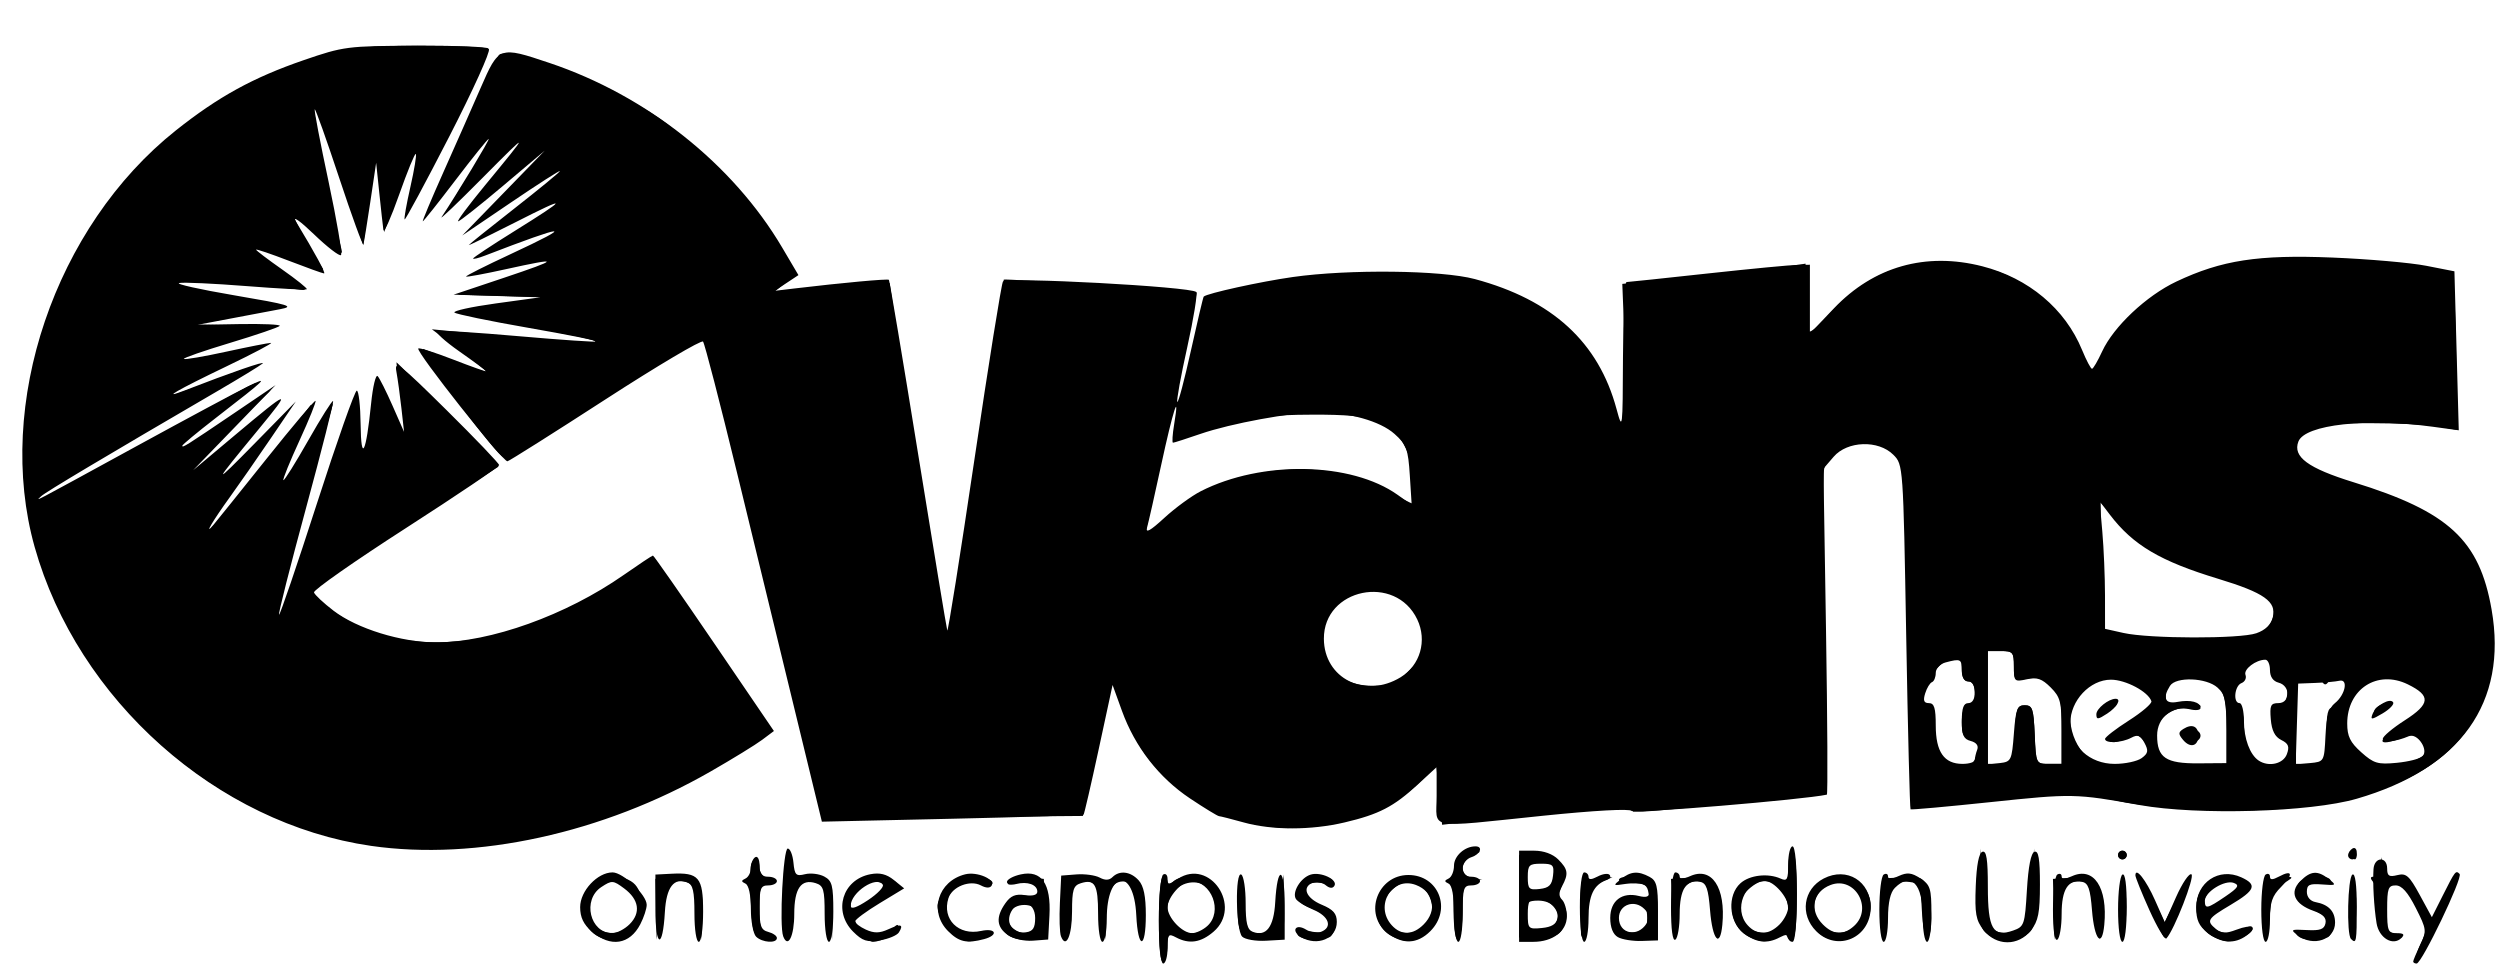 <?xml version="1.0" encoding="UTF-8" standalone="no"?>
<!-- Created with Inkscape (http://www.inkscape.org/) -->

<svg
   version="1.1"
   id="svg53"
   width="768"
   height="296"
   viewBox="0 0 768 296"
   sodipodi:docname="evans-logo.svg"
   inkscape:version="1.1.2 (0a00cf5339, 2022-02-04)"
   xmlns:inkscape="http://www.inkscape.org/namespaces/inkscape"
   xmlns:sodipodi="http://sodipodi.sourceforge.net/DTD/sodipodi-0.dtd"
   xmlns="http://www.w3.org/2000/svg"
   xmlns:svg="http://www.w3.org/2000/svg">
  <defs
     id="defs57" />
  <sodipodi:namedview
     id="namedview55"
     pagecolor="#ffffff"
     bordercolor="#666666"
     borderopacity="1.0"
     inkscape:pageshadow="2"
     inkscape:pageopacity="0.0"
     inkscape:pagecheckerboard="0"
     showgrid="false"
     inkscape:zoom="1"
     inkscape:cx="121.5"
     inkscape:cy="203"
     inkscape:window-width="1920"
     inkscape:window-height="1031"
     inkscape:window-x="0"
     inkscape:window-y="25"
     inkscape:window-maximized="1"
     inkscape:current-layer="layer1" />
  <g
     inkscape:groupmode="layer"
     inkscape:label="Image"
     id="g59"
     style="display:inline" />
  <g
     inkscape:groupmode="layer"
     id="layer1"
     inkscape:label="SVG"
     style="display:inline">
    <g
       id="g359"
       style="display:inline;fill:#000000">
      <path
         style="fill:#000000;fill-opacity:1;stroke-width:1.333"
         d="m 356,282.745 c 0,-7.398 0.589,-13.619 1.333,-14.079 0.733,-0.453 1.333,0.125 1.333,1.285 0,1.919 0.289,1.92 3.192,0.018 9.828,-6.439 19.912,8.538 10.943,16.252 -3.914,3.367 -7.497,3.903 -11.556,1.731 -2.324,-1.244 -2.579,-0.914 -2.579,3.333 0,2.592 -0.6,4.714 -1.333,4.714 -0.799,0 -1.333,-5.307 -1.333,-13.255 z m 14.895,1.715 c 4.87,-4.407 1.337,-13.793 -5.192,-13.793 -2.622,0 -7.037,5.019 -7.037,8 0,3.24 4.499,8 7.562,8 1.226,0 3.326,-0.993 4.667,-2.207 z m 370.438,10.919 c 0,-0.342 0.962,-2.639 2.138,-5.105 2.055,-4.309 2.002,-4.752 -1.356,-11.379 C 739.677,274.083 737.823,272 735.978,272 c -2.316,0 -2.644,0.91 -2.644,7.333 0,6.667 0.267,7.333 2.933,7.333 2.132,0 2.533,0.4 1.468,1.466 -2.606,2.606 -6.922,0.046 -7.658,-4.541 -0.797,-4.967 -1.212,-12.32 -0.936,-16.592 0.248,-3.836 4.194,-4.014 4.194,-0.189 0,2.285 0.586,2.664 3.135,2.024 2.704,-0.679 3.647,0.155 6.867,6.071 l 3.732,6.857 3.296,-6.548 c 3.905,-7.76 4.036,-7.928 5.232,-6.732 C 756.665,269.554 743.971,296 742.387,296 c -0.579,0 -1.053,-0.28 -1.053,-0.621 z m -559.481,-9.168 c -2.594,-2.231 -3.63,-4.385 -3.63,-7.544 0,-4.973 5.314,-10.667 9.955,-10.667 3.225,0 10.49,6.901 10.49,9.964 0,1.193 -0.878,3.866 -1.951,5.941 -3.257,6.299 -9.158,7.215 -14.864,2.306 z m 11.563,-2.293 c 3.511,-3.511 2.889,-7.595 -1.672,-10.988 -3.401,-2.53 -3.77,-2.553 -7,-0.436 -5.962,3.906 -3.533,14.173 3.352,14.173 1.414,0 3.808,-1.237 5.32,-2.749 z m 7.924,-4.651 0.005,-10.6 4.895,-0.255 c 8.478,-0.441 9.76,1.088 9.76,11.635 0,5.302 -0.572,9.286 -1.333,9.286 -0.753,0 -1.333,-3.792 -1.333,-8.709 0,-6.833 -0.47,-8.889 -2.181,-9.546 -4.133,-1.586 -6.463,1.475 -6.895,9.058 -0.669,11.743 -2.924,11.07 -2.918,-0.871 z m 30.927,8.467 c -0.88,-0.88 -1.6,-4.73 -1.6,-8.556 0,-4.261 -0.646,-7.257 -1.667,-7.733 -1.333,-0.622 -1.333,-0.933 0,-1.556 0.917,-0.428 1.667,-1.892 1.667,-3.255 0,-1.362 0.6,-2.848 1.333,-3.301 0.756,-0.467 1.333,0.653 1.333,2.588 0,2.523 0.695,3.412 2.667,3.412 1.467,0 2.667,0.6 2.667,1.333 0,0.733 -1.2,1.333 -2.667,1.333 -2.318,0 -2.667,0.889 -2.667,6.791 0,5.67 0.44,6.907 2.667,7.489 1.467,0.384 2.667,1.227 2.667,1.875 0,1.733 -4.544,1.433 -6.4,-0.422 z m 8.337,-0.082 c -1.242,-3.236 -0.013,-26.985 1.396,-26.985 0.733,0 1.521,1.952 1.751,4.337 0.367,3.812 0.796,4.242 3.542,3.553 1.718,-0.431 4.38,-0.112 5.915,0.709 2.422,1.296 2.791,2.72 2.791,10.78 0,5.302 -0.572,9.286 -1.333,9.286 -0.751,0 -1.333,-3.748 -1.333,-8.577 0,-7.473 -0.351,-8.688 -2.731,-9.443 -4.484,-1.423 -6.603,1.606 -6.603,9.438 0,6.827 -1.924,10.736 -3.396,6.9 z m 21.494,-1.432 c -6.26,-6.26 -3.347,-15.995 5.285,-17.658 2.879,-0.555 4.965,-0.04 7.214,1.782 l 3.164,2.562 -7.51,4.548 c -4.13,2.501 -7.527,5.01 -7.548,5.576 -0.021,0.566 1.462,1.712 3.296,2.547 2.52,1.148 4.189,1.129 6.839,-0.079 3.934,-1.793 4.837,-1.542 3.314,0.922 -0.569,0.921 -3.193,2.025 -5.83,2.453 -3.968,0.644 -5.386,0.186 -8.225,-2.653 z m 9.101,-14.436 c -1.819,-2.944 -9.866,2.35 -9.866,6.491 0,1.17 1.788,0.581 5.311,-1.751 2.921,-1.933 4.971,-4.066 4.554,-4.74 z m 20.073,14.278 c -5.977,-5.977 -3.164,-15.365 5.236,-17.473 3.638,-0.913 9.323,1.527 8.115,3.483 -0.493,0.798 -1.714,0.773 -3.283,-0.067 -3.341,-1.788 -8.858,0.379 -9.982,3.92 -2.048,6.454 3.085,11.59 10.054,10.059 4.572,-1.004 5.42,1.305 0.922,2.51 -5.334,1.429 -7.725,0.904 -11.061,-2.432 z m 18.357,1.197 c -3.513,-2.461 -3.764,-5.522 -0.799,-9.755 1.631,-2.329 3.11,-2.952 6,-2.528 2.436,0.358 3.835,-0.03 3.835,-1.064 0,-2.149 -3.061,-3.241 -6.538,-2.332 -1.537,0.402 -2.795,0.109 -2.795,-0.652 0,-0.761 1.915,-1.804 4.256,-2.318 6.363,-1.397 9.321,2.832 8.804,12.589 L 322,288.622 l -4.703,0.356 c -2.643,0.2 -6.001,-0.553 -7.667,-1.72 z M 318,282 c 0,-5.076 -4.964,-6.426 -7.336,-1.996 -1.917,3.583 0.496,6.973 4.552,6.393 C 317.332,286.095 318,285.04 318,282 Z m 7.922,5.611 c -0.399,-1.04 -0.545,-5.657 -0.324,-10.26 L 326,268.982 l 4.662,-0.362 c 2.564,-0.199 5.779,0.236 7.143,0.966 1.691,0.905 2.944,0.864 3.938,-0.129 2.176,-2.176 5.566,-1.763 8.05,0.981 1.552,1.714 2.207,4.881 2.207,10.667 0,10.684 -2.419,10.712 -2.936,0.034 C 348.343,266.256 340,267.283 340,282.255 c 0,3.893 -0.6,7.078 -1.333,7.078 -0.751,0 -1.333,-3.752 -1.333,-8.588 0,-9.036 -0.996,-10.789 -5.345,-9.408 -2.254,0.715 -2.655,2.025 -2.655,8.674 0,7.47 -1.866,11.627 -3.411,7.6 z m 55.672,0.116 c -1.971,-1.971 -2.221,-20.272 -0.26,-19.06 0.733,0.453 1.333,4.407 1.333,8.787 0,6.142 0.499,8.155 2.181,8.8 4.133,1.586 6.463,-1.475 6.895,-9.058 0.669,-11.743 2.924,-11.07 2.917,0.871 l -0.007,10.6 -5.733,0.327 c -3.153,0.18 -6.45,-0.39 -7.327,-1.267 z m 18.045,0.151 c -1.299,-0.756 -2.021,-1.926 -1.605,-2.599 0.441,-0.714 1.769,-0.592 3.185,0.292 1.336,0.834 3.408,1.141 4.605,0.681 3.616,-1.388 2.454,-4.767 -2.327,-6.765 -2.477,-1.035 -4.905,-2.531 -5.395,-3.324 -1.266,-2.049 1.418,-6.498 4.514,-7.48 3.111,-0.988 8.479,1.547 7.304,3.449 -0.532,0.86 -1.483,0.784 -2.687,-0.216 -1.025,-0.851 -2.772,-1.199 -3.881,-0.773 -3.516,1.349 -2.184,4.752 2.65,6.772 3.58,1.496 4.667,2.731 4.667,5.304 0,5.104 -5.948,7.617 -11.028,4.659 z m 26.541,-1.308 C 418.803,280.767 423.171,268.8 432.667,268.8 c 9.308,0 13.425,10.563 6.727,17.261 -4,4 -8.554,4.175 -13.214,0.509 z M 437.333,284 c 4.281,-4.281 3.16,-10.038 -2.362,-12.138 -7.321,-2.783 -12.836,6.394 -7.432,12.366 2.875,3.177 6.472,3.093 9.793,-0.228 z m 9.333,-3.222 c 0,-5.541 -0.587,-8.83 -1.667,-9.333 -1.333,-0.622 -1.333,-0.933 0,-1.556 0.917,-0.428 1.667,-2.207 1.667,-3.953 0,-2.968 3.289,-5.936 6.579,-5.936 2.458,0 1.543,2.448 -1.246,3.333 -1.467,0.466 -2.667,2.006 -2.667,3.423 0,1.688 0.92,2.577 2.667,2.577 1.467,0 2.667,0.6 2.667,1.333 0,0.733 -1.2,1.333 -2.667,1.333 -2.393,0 -2.667,0.889 -2.667,8.667 0,4.889 -0.581,8.667 -1.333,8.667 -0.75,0 -1.333,-3.741 -1.333,-8.556 z m 20,-5.444 v -14 h 4.667 c 2.889,0 5.683,1.016 7.333,2.667 3.05,3.05 3.251,4.417 1.21,8.231 -1.054,1.969 -1.054,3.125 0,4.179 0.801,0.801 1.457,3.103 1.457,5.115 0,4.532 -4.321,7.809 -10.297,7.809 h -4.37 z m 11.801,6.755 C 479.012,279.22 475.456,276 471.745,276 c -1.876,0 -2.412,1.056 -2.412,4.751 0,4.555 0.179,4.734 4.322,4.333 3.021,-0.292 4.47,-1.194 4.812,-2.996 z M 477.089,269 c 0.379,-3.295 0.007,-3.667 -3.667,-3.667 -3.674,0 -4.089,0.415 -4.089,4.089 0,3.674 0.372,4.046 3.667,3.667 2.88,-0.331 3.757,-1.209 4.089,-4.089 z m 8.245,9.667 C 485.333,272.444 485.889,268 486.667,268 487.4,268 488,268.621 488,269.38 c 0,0.917 0.934,0.881 2.781,-0.108 1.529,-0.819 3.179,-1.058 3.667,-0.531 0.487,0.526 0.125,1.229 -0.805,1.56 C 489.578,271.752 488,275.05 488,282.095 c 0,3.981 -0.6,7.238 -1.333,7.238 -0.778,0 -1.333,-4.444 -1.333,-10.667 z M 497,287.88 c -1.504,-0.868 -2.333,-2.965 -2.333,-5.9 0,-5.26 3.62,-8.033 8.791,-6.735 2.255,0.566 3.209,0.246 3.209,-1.077 0,-2.466 -2.576,-3.373 -7.418,-2.61 -3.74,0.589 -3.8,0.523 -1.327,-1.471 3.022,-2.437 5.264,-2.617 8.833,-0.707 2.162,1.157 2.579,2.848 2.579,10.448 v 9.068 l -5,0.165 c -2.75,0.091 -6.05,-0.441 -7.333,-1.181 z m 8.834,-4.189 c 1.115,-1.771 0.951,-2.811 -0.708,-4.47 -3.018,-3.018 -7.793,-1.328 -7.793,2.757 0,4.934 5.744,6.091 8.501,1.713 z m 7.499,-4.946 C 513.333,272.471 513.888,268 514.667,268 515.4,268 516,268.587 516,269.305 c 0,0.812 1.195,0.76 3.165,-0.137 6.691,-3.049 11.029,3.465 9.938,14.922 -0.704,7.388 -3.046,4.661 -3.769,-4.388 -0.532,-6.659 -1.151,-8.436 -3.064,-8.799 C 517.984,270.088 516,273.206 516,280.751 c 0,3.9 -0.6,7.462 -1.333,7.915 -0.847,0.523 -1.333,-3.097 -1.333,-9.921 z m 22.18,7.825 c -4.462,-3.51 -4.918,-11.551 -0.864,-15.22 2.802,-2.536 8.461,-3.199 12.351,-1.448 2.014,0.907 2.333,0.301 2.333,-4.425 0,-3.012 0.6,-5.476 1.333,-5.476 0.808,0 1.333,5.778 1.333,14.667 0,8.889 -0.525,14.667 -1.333,14.667 -0.733,0 -1.333,-0.621 -1.333,-1.38 0,-0.951 -0.801,-0.951 -2.579,0 -3.912,2.094 -7.36,1.669 -11.241,-1.383 z M 546.667,284 c 1.467,-1.467 2.667,-3.867 2.667,-5.333 0,-2.981 -4.414,-8 -7.037,-8 -6.388,0 -9.853,8.667 -5.423,13.562 2.875,3.177 6.472,3.093 9.793,-0.228 z m 11.273,2.061 c -5.102,-5.102 -3.991,-12.931 2.297,-16.183 7.124,-3.684 14.431,0.821 14.431,8.899 0,9.317 -10.237,13.774 -16.727,7.284 z m 11.622,-1.601 c 5.968,-5.401 0.239,-15.426 -7.2,-12.598 -5.522,2.1 -6.642,7.857 -2.362,12.138 3.244,3.244 6.321,3.392 9.562,0.46 z m 7.772,-5.048 c 0,-5.457 0.6,-10.292 1.333,-10.745 C 579.4,268.213 580,268.465 580,269.226 c 0,0.926 1.085,0.889 3.279,-0.11 2.626,-1.196 3.954,-1.052 6.667,0.726 3.051,1.999 3.388,3.078 3.388,10.856 0,4.868 -0.582,8.636 -1.333,8.636 -0.736,0 -1.333,-3.467 -1.333,-7.733 0,-10.139 -3.579,-13.83 -8.571,-8.838 -1.39,1.39 -2.095,4.531 -2.095,9.333 0,3.981 -0.6,7.238 -1.333,7.238 -0.769,0 -1.333,-4.196 -1.333,-9.921 z m 32.045,6.342 c -2.396,-3.046 -2.758,-5.065 -2.43,-13.56 0.251,-6.51 0.965,-10.173 2.052,-10.532 1.245,-0.412 1.667,2.3 1.667,10.73 0,12.946 1.552,15.646 7.746,13.477 3.428,-1.2 3.616,-1.751 4.254,-12.457 0.433,-7.273 1.251,-11.394 2.333,-11.751 1.24,-0.409 1.667,2.165 1.667,10.048 0,8.703 -0.494,11.226 -2.763,14.111 -3.846,4.89 -10.651,4.859 -14.525,-0.066 z m 21.288,-6.264 c 0,-5.5 0.6,-10.371 1.333,-10.824 0.733,-0.453 1.333,-0.202 1.333,0.559 0,0.939 1.016,0.92 3.165,-0.059 6.691,-3.049 11.029,3.465 9.938,14.922 -0.704,7.388 -3.046,4.661 -3.769,-4.388 -0.532,-6.659 -1.151,-8.436 -3.064,-8.799 -4.285,-0.814 -6.269,2.304 -6.269,9.849 0,3.9 -0.6,7.462 -1.333,7.915 -0.844,0.521 -1.333,-2.849 -1.333,-9.176 z m 20,-0.079 c 0,-5.457 0.6,-10.292 1.333,-10.745 0.847,-0.523 1.333,3.097 1.333,9.921 0,6.275 -0.555,10.745 -1.333,10.745 -0.769,0 -1.333,-4.196 -1.333,-9.921 z m 9.644,0.206 c -2.377,-5.29 -4.319,-10.103 -4.316,-10.696 0.014,-2.706 3.254,1.385 6.007,7.584 l 3.032,6.828 3.453,-7.764 c 1.899,-4.27 4.024,-7.411 4.723,-6.979 1.121,0.693 -5.3,17.142 -7.688,19.694 -0.489,0.523 -2.834,-3.377 -5.211,-8.667 z m 17.87,6.952 c -2.686,-2.113 -3.513,-3.948 -3.513,-7.793 0,-7.724 6.982,-12.398 13.847,-9.27 4.975,2.267 4.331,3.961 -3.207,8.436 -7.281,4.323 -7.635,4.906 -4.533,7.48 1.665,1.382 2.975,1.421 6.245,0.186 4.938,-1.864 6.683,-0.817 3.057,1.834 -3.635,2.658 -7.797,2.353 -11.897,-0.872 z m 5.461,-11.187 c 3.94,-2.677 4.418,-3.444 2.586,-4.147 -2.733,-1.049 -8.894,2.734 -8.894,5.462 0,2.652 0.677,2.511 6.308,-1.315 z m 11.025,4.03 c 0,-5.457 0.6,-10.292 1.333,-10.745 0.733,-0.453 1.333,-0.168 1.333,0.635 0,1.047 0.785,1.039 2.781,-0.029 4.173,-2.233 4.485,-0.659 0.633,3.192 -2.761,2.761 -3.414,4.701 -3.414,10.141 0,3.7 -0.6,6.727 -1.333,6.727 -0.769,0 -1.333,-4.196 -1.333,-9.921 z m 11.255,7.965 c -2.404,-1.817 -2.213,-1.936 2.694,-1.667 4.128,0.227 5.389,-0.227 5.771,-2.077 0.343,-1.66 -0.744,-2.796 -3.643,-3.807 -5.889,-2.053 -7.531,-5.705 -4.107,-9.129 3.227,-3.227 5.314,-3.384 8.776,-0.662 2.442,1.921 2.325,2.015 -2.079,1.667 -3.891,-0.307 -4.667,0.072 -4.667,2.28 0,1.595 1.061,2.845 2.667,3.143 4.005,0.744 6,2.846 6,6.324 0,5.222 -6.665,7.516 -11.412,3.927 z m 16.301,1.068 c -1.419,-1.419 -1.027,-18.869 0.444,-19.778 0.847,-0.523 1.333,3.097 1.333,9.921 0,10.776 -0.131,11.503 -1.778,9.856 z m -71.556,-25.778 c 0,-0.733 0.6,-1.333 1.333,-1.333 0.733,0 1.333,0.6 1.333,1.333 0,0.733 -0.6,1.333 -1.333,1.333 -0.733,0 -1.333,-0.6 -1.333,-1.333 z m 70.667,0.079 c 0,-0.69 0.6,-1.625 1.333,-2.079 C 723.4,260.213 724,260.778 724,261.921 c 0,1.143 -0.6,2.079 -1.333,2.079 -0.733,0 -1.333,-0.565 -1.333,-1.255 z M 114,259.854 C 66.597,253.018 23.837,215.02 10.634,168 -1.659,124.216 16.867,69.594 54.027,40.064 67.07,29.699 77.76,23.826 93.333,18.468 105.556,14.264 106.756,14.109 127.55,14.055 c 11.852,-0.03 22.037,0.429 22.632,1.022 0.596,0.592 -4.891,12.703 -12.193,26.912 -7.302,14.209 -13.461,25.65 -13.687,25.424 -0.226,-0.226 0.572,-4.728 1.772,-10.006 1.2,-5.277 1.949,-9.829 1.664,-10.114 -0.285,-0.285 -2.576,5.307 -5.09,12.427 -2.515,7.12 -4.703,12.046 -4.863,10.946 -0.16,-1.1 -0.728,-6.2 -1.261,-11.333 L 115.553,50 113.766,62 c -0.983,6.6 -1.939,12.471 -2.125,13.047 -0.186,0.576 -3.539,-8.617 -7.45,-20.428 -3.911,-11.811 -7.291,-21.283 -7.511,-21.047 -0.22,0.236 1.691,10.225 4.247,22.198 2.555,11.973 4.278,22.138 3.827,22.589 -0.45,0.45 -4.211,-2.446 -8.356,-6.436 C 92.251,67.932 89.767,66.167 90.876,68 c 6.026,9.961 9.298,16 8.669,16 -0.39,0 -5.247,-1.748 -10.793,-3.883 -5.547,-2.136 -10.085,-3.674 -10.085,-3.418 0,0.256 3.608,2.996 8.017,6.089 4.409,3.093 7.814,5.826 7.567,6.074 -0.248,0.248 -8.628,-0.194 -18.622,-0.981 -9.995,-0.788 -19.249,-1.21 -20.567,-0.94 -1.317,0.271 6.283,1.97 16.889,3.776 17.164,2.923 18.703,3.394 14,4.286 -2.906,0.551 -9.783,1.852 -15.283,2.891 l -10,1.889 12.877,-0.225 c 7.082,-0.124 12.661,0.122 12.396,0.546 -0.264,0.424 -7.113,2.77 -15.22,5.213 -8.106,2.443 -14.513,4.668 -14.236,4.945 0.277,0.277 6.103,-0.719 12.947,-2.213 6.844,-1.494 13.058,-2.716 13.808,-2.716 0.75,0 -5.438,3.267 -13.753,7.26 -14.997,7.202 -20.426,10.328 -12.792,7.365 14.235,-5.525 25.111,-9.282 23.972,-8.282 -0.733,0.644 -7.033,4.491 -14,8.548 -33.63,19.586 -52.788,31.008 -54,32.195 -1.639,1.605 -4.495,3.103 29.333,-15.39 15.4,-8.419 30.7,-16.629 34,-18.243 6.879,-3.366 6.319,-2.814 -9.87,9.733 C 60.559,132.836 56,136.622 56,136.93 c 0,0.733 1.027,0.087 16,-10.054 L 84.667,118.296 72,131.377 59.333,144.458 72,133.825 C 89.295,119.308 89.936,119.154 79.266,132.086 65.11,149.243 65.015,149.703 78.456,136 l 12.425,-12.667 -7.707,11.333 c -4.239,6.233 -9.876,14.333 -12.527,18 -5.222,7.222 -8.242,12.322 -5.079,8.576 0.971,-1.15 8.318,-10.297 16.327,-20.327 8.009,-10.03 14.772,-18.026 15.028,-17.77 0.257,0.257 -1.959,5.741 -4.923,12.188 -2.964,6.447 -5.188,11.923 -4.942,12.169 0.246,0.246 3.67,-5.23 7.609,-12.169 3.938,-6.939 7.381,-12.397 7.65,-12.128 0.269,0.269 -3.464,15.036 -8.295,32.816 -4.831,17.78 -8.57,32.541 -8.307,32.804 0.262,0.262 5.505,-15.116 11.65,-34.174 C 103.509,135.593 109.016,120 109.602,120 c 0.586,0 1.116,4.65 1.179,10.333 0.134,12.041 1.679,9.001 3.219,-6.333 0.529,-5.265 1.439,-9.069 2.022,-8.453 0.584,0.616 2.644,4.719 4.58,9.119 l 3.519,8 -0.798,-7.187 c -0.439,-3.953 -1.139,-9.053 -1.555,-11.333 -0.675,-3.701 0.981,-2.428 15.404,11.833 8.888,8.789 16.161,16.394 16.161,16.901 0,0.507 -12.89,9.217 -28.644,19.354 C 108.935,172.372 96.232,181.267 96.46,182 c 0.229,0.733 2.944,3.267 6.034,5.63 7.19,5.499 20.808,9.703 31.433,9.703 16.733,0 39.991,-8.345 57.637,-20.68 4.71,-3.293 8.769,-5.987 9.021,-5.987 0.251,0 8.716,12.128 18.81,26.95 l 18.353,26.95 -3.621,2.716 c -1.992,1.494 -9.127,5.875 -15.857,9.736 C 185.244,255.964 146.246,264.505 114,259.854 Z m 268,-7.219 c -3.667,-1.018 -7.048,-1.878 -7.515,-1.91 -0.466,-0.032 -4.488,-2.489 -8.936,-5.46 -9.539,-6.37 -16.875,-15.81 -20.878,-26.864 l -2.887,-7.973 -4.254,19.704 c -2.34,10.837 -4.432,19.881 -4.648,20.098 -0.217,0.217 -18.395,0.798 -40.397,1.291 l -40.004,0.897 -8.236,-33.875 c -4.53,-18.631 -12.542,-51.575 -17.806,-73.209 -5.264,-21.633 -9.973,-39.811 -10.466,-40.395 -0.493,-0.584 -13.947,7.386 -29.899,17.71 -15.952,10.324 -29.533,18.902 -30.181,19.061 -1.308,0.322 -28.266,-33.783 -27.393,-34.655 0.302,-0.302 5.113,1.223 10.691,3.389 5.578,2.166 10.142,3.789 10.142,3.607 0,-0.182 -3.708,-2.932 -8.24,-6.111 -4.532,-3.179 -7.597,-5.994 -6.812,-6.256 0.785,-0.262 12.088,0.458 25.116,1.599 13.029,1.141 23.885,1.878 24.126,1.638 0.241,-0.241 -9.304,-2.135 -21.21,-4.209 -11.906,-2.074 -22.117,-4.183 -22.692,-4.687 -0.575,-0.504 5.125,-1.765 12.667,-2.804 L 166,91.333 152.667,90.929 139.333,90.524 154.667,85.387 c 17.491,-5.86 17.654,-6.432 0.77,-2.699 -6.543,1.446 -12.059,2.468 -12.256,2.27 -0.198,-0.198 5.919,-3.281 13.594,-6.851 20.469,-9.522 17.552,-9.368 -7.774,0.411 -2.017,0.779 -3.667,1.184 -3.667,0.901 0,-0.283 5.55,-3.968 12.333,-8.188 17.161,-10.678 17.329,-11.419 0.667,-2.946 C 150.45,72.294 144,75.45 144,75.299 c 0,-0.151 6.3,-5.207 14,-11.237 7.7,-6.03 14,-11.208 14,-11.507 0,-0.3 -6.75,4.031 -15,9.624 L 142,72.348 154.667,59.316 167.333,46.283 154.472,57.141 C 147.398,63.114 141.218,68 140.739,68 c -0.479,0 3.212,-4.95 8.202,-11 14.054,-17.038 14.002,-17.19 -0.779,-2.286 -7.611,7.674 -13.238,13.053 -12.504,11.953 4.773,-7.155 14.932,-24 14.473,-24 -0.305,0 -4.895,5.7 -10.2,12.667 C 134.625,62.3 130.1,68 129.875,68 c -0.225,0 2.605,-6.75 6.289,-15 3.684,-8.25 8.855,-19.95 11.491,-26 5.589,-12.827 5.673,-12.858 21.154,-7.661 29.834,10.015 56.341,31.053 71.498,56.746 l 4.973,8.43 -3.64,2.412 -3.64,2.412 6,-0.714 c 14.752,-1.756 28.7,-3.036 29.069,-2.667 0.222,0.221 4.259,24.283 8.971,53.469 4.713,29.186 8.745,53.595 8.96,54.242 0.215,0.646 3.955,-22.883 8.309,-52.288 4.355,-29.405 8.311,-54.099 8.791,-54.876 0.926,-1.499 57.734,1.553 59.371,3.19 0.461,0.461 -0.781,8.119 -2.76,17.018 -1.979,8.899 -3.345,16.432 -3.036,16.742 0.309,0.309 2.185,-6.767 4.168,-15.725 1.983,-8.958 3.755,-16.437 3.937,-16.619 0.993,-0.993 17.458,-4.609 27.403,-6.018 17.153,-2.43 45.682,-2.109 55.875,0.63 23.844,6.406 38.018,19.408 43.549,39.948 1.828,6.789 1.887,6.307 1.972,-16.001 0.048,-12.65 0.538,-23.011 1.088,-23.024 0.55,-0.013 11.8,-1.202 25,-2.643 13.2,-1.44 25.65,-2.63 27.667,-2.643 L 556,81.333 V 91.901 102.469 l 7.412,-7.771 c 12.234,-12.826 28.196,-17.344 45.561,-12.895 14.214,3.642 25.432,13.051 30.63,25.691 1.318,3.206 2.697,5.816 3.063,5.8 0.367,-0.016 1.768,-2.418 3.114,-5.337 3.519,-7.632 13.578,-17.1 22.802,-21.462 13.916,-6.581 25.148,-8.307 47.975,-7.371 11.06,0.453 24.008,1.59 28.775,2.525 l 8.667,1.701 0.667,24.42 0.667,24.42 -8,-1.094 c -20.246,-2.769 -39.264,-0.673 -41.268,4.549 -1.797,4.683 2.941,8.178 16.941,12.499 29.234,9.022 38.69,17.748 42.415,39.137 4.974,28.565 -9.477,48.829 -41.431,58.096 -14.259,4.135 -48.788,5.142 -66.657,1.943 -19.822,-3.548 -20.612,-3.563 -46,-0.891 -13.2,1.389 -24.185,2.377 -24.411,2.194 -0.226,-0.183 -0.826,-24.081 -1.333,-53.108 -0.919,-52.563 -0.935,-52.788 -3.959,-55.811 -4.603,-4.601 -14.122,-4.282 -18.333,0.614 l -3.14,3.65 0.8,50.017 c 0.44,27.509 0.555,50.07 0.255,50.135 -7.077,1.536 -59.426,5.899 -59.994,5.001 -0.47,-0.744 -11.36,-0.15 -27.293,1.489 -36.287,3.731 -32.592,4.424 -32.592,-6.111 v -8.836 l -5.848,5.39 c -7.351,6.776 -11.855,9.106 -22.42,11.597 -10.347,2.439 -22.255,2.435 -31.066,-0.012 z m 224.667,-19.193 c 0,-0.673 0.334,-2.095 0.742,-3.158 0.464,-1.208 -0.287,-2.203 -2,-2.651 -2.204,-0.576 -2.742,-1.788 -2.742,-6.175 0,-3.963 0.548,-5.458 2,-5.458 1.244,0 2,-1.259 2,-3.333 0,-2.074 -0.756,-3.333 -2,-3.333 -1.244,0 -2,-1.259 -2,-3.333 0,-3.562 -0.353,-3.738 -5,-2.493 -1.702,0.456 -3,1.842 -3,3.204 0,1.32 -0.521,2.6 -1.157,2.844 -0.636,0.244 -1.577,1.794 -2.09,3.444 -0.694,2.232 -0.398,3 1.157,3 1.628,0 2.09,1.523 2.09,6.895 0,8.083 2.572,11.772 8.207,11.772 2.086,0 3.793,-0.551 3.793,-1.224 z m 12,-8.109 c 0.581,-7.556 1.009,-8.667 3.333,-8.667 2.364,0 2.711,1.02 3.061,9 0.394,8.991 0.398,9 4.333,9 h 3.939 v -10.061 c 0,-8.983 -0.361,-10.422 -3.37,-13.431 -2.686,-2.686 -4.176,-3.194 -7.333,-2.5 -3.819,0.839 -3.963,0.697 -3.963,-3.902 0,-4.414 -0.301,-4.773 -4,-4.773 h -4 v 17.422 17.422 l 3.667,-0.422 c 3.5,-0.403 3.697,-0.816 4.333,-9.089 z m 39.247,7.561 c 2.014,-1.473 2.16,-2.264 0.866,-4.684 -1.251,-2.337 -2.056,-2.645 -4.081,-1.561 -2.947,1.577 -8.035,1.799 -8.025,0.35 0.004,-0.55 3.3,-3.1 7.326,-5.667 4.025,-2.567 7.135,-5.23 6.909,-5.919 C 659.954,212.499 653.009,208.8 648.489,208.8 642.02,208.8 636,215.223 636,222.124 c 0,7.106 5.914,12.543 13.643,12.543 3.216,0 6.938,-0.797 8.271,-1.772 z M 644,219.411 c 0,-1.731 3.756,-4.744 5.912,-4.744 1.897,0 0.441,2.566 -2.579,4.544 C 644.472,221.085 644,221.114 644,219.411 Z m 40,4.68 c 0,-8.783 -0.418,-10.723 -2.773,-12.854 -3.405,-3.082 -12.781,-3.428 -14.607,-0.54 -2.381,3.765 -1.501,5.655 2.296,4.929 4.016,-0.768 7.085,0.045 7.085,1.875 0,0.669 -1.504,0.839 -3.343,0.377 -5.235,-1.314 -9.99,2.522 -9.99,8.057 0,6.848 2.664,8.643 12.712,8.565 L 684,234.435 v -10.344 z m -13.381,3.185 c -1.493,-1.799 -1.471,-2.342 0.133,-3.356 2.664,-1.684 4.581,-0.814 4.581,2.08 0,3.261 -2.504,3.939 -4.714,1.276 z m 31.9,4.418 c 0.865,-2.339 0.501,-3.269 -1.71,-4.364 -1.957,-0.97 -2.935,-2.899 -3.223,-6.361 -0.355,-4.263 -0.023,-4.969 2.333,-4.969 3.703,0 3.771,-5.315 0.081,-6.28 -1.726,-0.451 -2.667,-1.819 -2.667,-3.875 -4e-5,-1.748 -0.639,-3.178 -1.421,-3.178 -2.919,0 -6.762,2.934 -6.1,4.659 0.377,0.983 -0.176,2.118 -1.23,2.523 C 686.431,210.673 685.927,216 688,216 c 0.733,0 1.333,2.439 1.333,5.421 0,5.473 1.836,10.424 4.533,12.225 3.06,2.043 7.549,1.031 8.652,-1.952 z M 714.391,226 c 0.289,-5.91 1.047,-8.522 2.9,-10 3.191,-2.544 4.187,-7.521 1.375,-6.872 -1.1,0.254 -4.4,0.554 -7.333,0.667 L 706,210 l -0.385,12.422 -0.385,12.422 4.385,-0.422 c 4.373,-0.42 4.386,-0.443 4.776,-8.422 z m 29.796,6.345 c 1.989,-1.989 -1.598,-7.293 -4.185,-6.19 -4.036,1.721 -8.003,2.12 -8.003,0.805 0,-0.742 3.028,-3.293 6.73,-5.668 7.89,-5.063 8.104,-7.567 0.945,-11.065 -9.34,-4.564 -18.608,1.428 -18.608,12.03 0,3.939 0.907,5.796 4.324,8.849 3.831,3.423 5.071,3.792 10.879,3.233 3.605,-0.346 7.169,-1.244 7.919,-1.994 z M 728.84,219.362 c 0.992,-2.585 5.416,-5.104 6.34,-3.61 0.371,0.601 -1.085,2.132 -3.236,3.402 -3.404,2.011 -3.806,2.038 -3.104,0.208 z M 430.261,208.059 c 6.028,-3.676 8.213,-11.252 5.123,-17.764 -6.693,-14.105 -28.767,-9.538 -28.688,5.936 0.062,12.18 12.636,18.491 23.564,11.828 z M 693.142,194.533 c 2.777,-0.968 4.499,-2.631 5.067,-4.892 1.207,-4.811 -2.671,-7.554 -16.694,-11.809 -17.879,-5.425 -26.21,-10.346 -33.338,-19.693 L 645.019,154 l 0.814,9.333 c 0.448,5.133 0.819,13.948 0.824,19.588 l 0.009,10.255 5.667,1.269 c 7.976,1.786 35.766,1.846 40.809,0.088 z M 368.867,150.908 c 18.741,-9.546 46.245,-9.035 60.512,1.125 l 4.291,3.056 -0.576,-9.053 c -0.515,-8.086 -1.017,-9.447 -4.7,-12.738 -4.419,-3.948 -13.972,-6.63 -23.618,-6.63 -8.127,0 -26.678,3.413 -35.984,6.619 -4.331,1.493 -8.134,2.714 -8.451,2.714 -0.316,0 -0.154,-2.55 0.361,-5.667 1.823,-11.035 -0.394,-4.106 -3.946,12.333 -1.981,9.167 -3.946,17.867 -4.368,19.333 -0.552,1.92 0.929,1.107 5.29,-2.905 3.331,-3.065 8.367,-6.748 11.19,-8.186 z"
         id="path363" />
      <path
         style="fill:#000000;fill-opacity:1;stroke-width:1.333"
         d="m 356,282.745 c 0,-8.052 0.533,-13.412 1.333,-13.412 0.733,0 1.333,0.72 1.333,1.6 0,1.244 0.356,1.244 1.6,0 2.659,-2.659 10.003,-1.915 13.015,1.318 7.628,8.188 -1.835,19.884 -12.281,15.181 -1.942,-0.874 -2.333,-0.368 -2.333,3.013 0,2.235 -0.6,4.435 -1.333,4.888 C 356.478,295.862 356,291.347 356,282.745 Z m 16.761,0.631 c 4.812,-7.345 -3.347,-15.69 -10.658,-10.9 -3.994,2.617 -4.675,8.761 -1.341,12.095 3.273,3.273 9.476,2.655 11.999,-1.195 z m 370.797,6.716 c 2.263,-4.746 2.242,-4.938 -1.325,-12.212 -2.972,-6.06 -4.159,-7.314 -6.595,-6.968 -2.58,0.367 -3.024,1.345 -3.374,7.439 -0.36,6.251 -0.068,7.159 2.667,8.32 l 3.07,1.303 -3.333,-0.32 c -3.052,-0.293 -3.368,-0.935 -3.747,-7.613 -0.227,-4.011 -1.051,-8.061 -1.83,-9 -0.985,-1.187 -0.989,-1.707 -0.013,-1.707 0.772,0 1.664,-1.35 1.982,-3 l 0.578,-3 0.182,3 c 0.145,2.4 0.977,3 4.159,3 3.458,0 4.44,0.913 7.52,6.99 l 3.542,6.99 3.423,-6.99 c 1.882,-3.845 3.863,-6.99 4.402,-6.99 1.43,0 -10.457,24.531 -12.163,25.1 -0.793,0.265 -0.408,-1.689 0.857,-4.341 z m -559.138,-2.113 c -5.944,-2.37 -7.685,-11.38 -3.087,-15.978 3.405,-3.405 10.808,-3.527 13.793,-0.228 2.931,3.238 2.858,11.244 -0.127,13.864 -3.243,2.848 -7.145,3.712 -10.579,2.343 z m 9.141,-3.518 c 3.2,-2.896 3.099,-7.799 -0.228,-11.127 -3.47,-3.47 -7.23,-3.381 -10.615,0.251 -3.257,3.496 -3.426,6.146 -0.643,10.119 2.481,3.542 8.006,3.906 11.486,0.757 z m 69.951,2.11 c -4.338,-3.412 -4.92,-11.55 -1.075,-15.03 4.004,-3.624 15.364,-2.201 12.997,1.628 -0.499,0.807 -3.575,3.031 -6.837,4.942 -3.262,1.912 -5.931,3.899 -5.931,4.416 0,2.042 3.378,4.14 6.667,4.14 1.907,0 4.187,-0.72 5.067,-1.6 1.244,-1.244 1.6,-1.237 1.6,0.033 0,1.463 -5.174,4.234 -7.907,4.234 -0.587,0 -2.648,-1.244 -4.58,-2.763 z m 8.644,-13.903 c 0.28,-0.733 -0.89,-1.532 -2.601,-1.774 -3.705,-0.525 -8.223,3.169 -8.223,6.723 0,2.399 0.278,2.37 5.158,-0.54 2.837,-1.692 5.387,-3.676 5.667,-4.409 z m 21.661,15.107 C 290.98,286.399 288,281.454 288,278.117 c 0,-0.967 1.244,-3.338 2.763,-5.271 2.135,-2.714 3.937,-3.513 7.921,-3.513 2.837,0 5.568,0.664 6.07,1.476 0.635,1.028 -0.369,1.195 -3.309,0.549 -5.826,-1.28 -10.779,2.049 -10.779,7.244 0,5.433 3.413,8.425 8.883,7.786 5.022,-0.586 6.031,0.877 1.451,2.105 -3.669,0.983 -3.665,0.984 -7.181,-0.719 z M 311,287.96 c -2.309,-0.929 -3,-2.281 -3,-5.87 0,-5.411 3.335,-7.976 8.639,-6.644 3.735,0.937 4.462,-0.872 1.378,-3.431 -1.209,-1.004 -3.42,-1.29 -5.667,-0.736 -2.756,0.681 -3.307,0.526 -2.187,-0.615 0.823,-0.839 3.523,-1.331 6,-1.094 l 4.503,0.43 0.394,9 c 0.315,7.192 0.003,9 -1.558,9 -1.074,0 -2.751,0.262 -3.728,0.583 -0.977,0.321 -3.126,0.04 -4.776,-0.624 z m 7.759,-3.405 C 321.098,281.737 318.765,278 314.667,278 c -4.098,0 -6.431,3.737 -4.093,6.555 0.964,1.161 2.806,2.112 4.093,2.112 1.287,0 3.129,-0.95 4.093,-2.112 z M 384,288.361 c -3.31,-1.259 -3.969,-3.318 -3.747,-11.694 0.18,-6.793 0.281,-7.095 0.665,-2 0.808,10.727 1.412,12 5.695,12 4.811,0 5.531,-1.125 6.741,-10.523 l 0.962,-7.477 0.175,9.381 c 0.151,8.08 -0.149,9.394 -2.159,9.474 -1.283,0.051 -3.233,0.432 -4.333,0.847 -1.1,0.415 -2.9,0.411 -4,-0.007 z m 17,0.049 c -4.221,-1.096 -2.433,-2.926 2.136,-2.184 3.269,0.531 4.68,0.176 5.254,-1.32 0.902,-2.352 -0.91,-4.156 -6.189,-6.163 -3.005,-1.142 -3.631,-2.109 -3.29,-5.077 0.366,-3.183 1.081,-3.721 5.422,-4.08 2.945,-0.244 5,0.178 5,1.025 0,0.813 -1.306,1.132 -3,0.734 -1.65,-0.388 -3.837,-0.16 -4.861,0.507 -2.804,1.826 -0.831,5.117 3.659,6.104 2.188,0.481 4.342,1.822 4.787,2.98 0.954,2.487 -0.277,7.064 -1.9,7.064 -0.624,0 -1.934,0.229 -2.91,0.508 -0.977,0.28 -2.826,0.236 -4.109,-0.098 z m 27.42,-0.42 c -9.403,-3.788 -6.019,-18.657 4.246,-18.657 3.244,0 5.232,0.965 7.237,3.513 3.762,4.782 3.474,7.982 -1.134,12.589 -4.098,4.098 -5.599,4.469 -10.349,2.555 z m 9.484,-3.419 c 4.842,-4.842 0.545,-14.646 -5.994,-13.679 -1.637,0.242 -4.148,2.016 -5.579,3.941 -2.222,2.988 -2.359,3.964 -0.934,6.667 0.918,1.742 2.329,3.607 3.136,4.146 2.489,1.662 7.172,1.125 9.372,-1.075 z m 8.608,-4.826 c -0.25,-15.871 0.604,-18.488 5.983,-18.328 2.785,0.083 2.782,0.107 -0.163,1.29 -1.682,0.676 -3,2.355 -3,3.823 0,1.654 1.104,2.83 3,3.195 l 3,0.578 -3,0.182 c -2.782,0.168 -3,0.806 -3,8.77 0,4.723 -0.6,8.959 -1.333,9.412 -0.838,0.518 -1.39,-2.799 -1.487,-8.921 z m 39.015,-0.412 c -0.093,-6.406 0.303,-9.944 0.992,-8.858 0.799,1.261 1.423,1.362 2.058,0.333 0.502,-0.812 2.227,-1.438 3.833,-1.391 l 2.921,0.085 -2.864,1.155 c -3.912,1.579 -4.709,3.202 -5.824,11.866 -0.961,7.463 -0.963,7.457 -1.117,-3.19 z m 12.047,7.887 c -6.346,-4.445 -0.366,-14.854 6.441,-11.211 2.579,1.38 2.819,1.224 2.423,-1.572 -0.358,-2.526 -1.246,-3.101 -4.773,-3.091 -2.383,0.007 -4.333,-0.443 -4.333,-1 0,-1.81 8.961,-1.068 10.573,0.875 0.919,1.107 1.4,5.043 1.163,9.52 -0.393,7.429 -0.512,7.644 -4.494,8.075 -2.25,0.243 -5.4,-0.474 -7,-1.595 z M 506,282 c 0,-3.228 -0.629,-4.089 -3.259,-4.46 -4.262,-0.602 -7.188,3.134 -5.267,6.724 0.939,1.755 2.498,2.432 4.948,2.149 C 505.417,286.067 506,285.348 506,282 Z m 31.754,5.991 c -5.947,-2.396 -7.684,-11.394 -3.087,-15.991 2.986,-2.986 10.531,-3.602 13.067,-1.067 1.244,1.244 1.6,0.356 1.6,-4 0,-3.08 0.6,-5.6 1.333,-5.6 1.693,0 1.802,26.219 0.114,27.263 -0.671,0.415 -1.449,0.064 -1.73,-0.779 -0.384,-1.152 -1.219,-1.154 -3.36,-0.008 -3.288,1.759 -3.982,1.775 -7.937,0.182 z m 9.484,-3.419 c 4.581,-4.581 0.994,-13.905 -5.348,-13.905 -2.988,0 -8.557,5.564 -8.557,8.55 0,6.182 9.441,9.818 13.905,5.355 z m 13.166,3.195 c -3.336,-1.645 -6.023,-8.051 -4.811,-11.471 2.531,-7.148 11.268,-9.435 16.408,-4.296 7.499,7.499 -2.045,20.477 -11.596,15.767 z M 570.667,284 c 1.467,-1.467 2.667,-3.306 2.667,-4.088 0,-2.004 -2.785,-7.058 -4.533,-8.225 -4.521,-3.019 -11.467,1.069 -11.467,6.748 0,7.385 8.123,10.775 13.333,5.565 z m 40.297,3.258 c -2.73,-1.912 -2.945,-3.043 -2.733,-14.333 l 0.23,-12.258 0.77,11.719 c 0.806,12.266 1.848,14.219 7.607,14.26 4.659,0.034 6.448,-3.702 7.271,-15.177 l 0.774,-10.803 0.226,12.258 c 0.208,11.288 -0.009,12.422 -2.738,14.333 -1.63,1.142 -4.196,2.076 -5.703,2.076 -1.507,0 -4.074,-0.934 -5.703,-2.076 z m 69.457,0.733 c -5.947,-2.396 -7.684,-11.394 -3.087,-15.991 3.118,-3.118 10.907,-3.59 13.221,-0.802 1.254,1.511 0.135,2.749 -5.89,6.518 -6.841,4.279 -7.266,4.825 -5.289,6.802 2.467,2.467 6.321,2.762 10.046,0.769 1.796,-0.961 2.579,-0.951 2.579,0.033 0,0.777 -1.539,1.998 -3.42,2.714 -3.981,1.514 -4.302,1.512 -8.159,-0.042 z m 2.273,-11.341 c 5.937,-3.748 6.806,-5.993 2.307,-5.963 -3.748,0.025 -5.515,1.183 -7.467,4.892 -2.885,5.481 -2.087,5.646 5.16,1.071 z m 24.974,11.76 c -1.283,-0.333 -2.333,-1.173 -2.333,-1.867 0,-0.694 1.508,-0.883 3.351,-0.42 3.604,0.905 7.833,-1.542 6.472,-3.744 -0.448,-0.725 -2.842,-2.165 -5.319,-3.2 -4.444,-1.857 -5.28,-3.606 -3.695,-7.737 0.904,-2.357 9.857,-3.038 9.857,-0.75 0,0.756 -1.374,1.014 -3.099,0.581 -1.943,-0.488 -3.726,-0.022 -4.781,1.25 -2.204,2.656 -0.988,4.408 3.784,5.456 2.13,0.468 4.237,1.799 4.682,2.957 0.954,2.487 -0.277,7.064 -1.9,7.064 -0.624,0 -1.934,0.229 -2.91,0.508 -0.977,0.279 -2.826,0.235 -4.109,-0.098 z M 201.531,279.333 201.337,270 l 5.476,-0.376 c 7.82,-0.537 9.232,1.181 8.94,10.873 l -0.247,8.17 -0.5,-7.293 c -0.569,-8.301 -2.013,-10.707 -6.425,-10.707 -4.03,0 -5.05,1.801 -6.039,10.667 l -0.818,7.333 z m 29.96,6.333 c -0.666,-2.259 -1.186,-12.538 -0.944,-18.667 0.144,-3.647 2.785,-4.055 2.785,-0.431 0,1.413 1.05,2.843 2.333,3.179 2.222,0.581 2.222,0.617 0,0.764 -1.943,0.129 -2.333,1.479 -2.333,8.062 0,7.14 0.291,7.963 3,8.485 2.636,0.508 2.565,0.6 -0.577,0.759 -2.361,0.12 -3.811,-0.612 -4.265,-2.152 z m 10.262,-11 c 0.015,-7.7 0.261,-11.793 0.545,-9.096 0.503,4.772 0.64,4.884 5.098,4.161 6.91,-1.121 8.639,1.093 8.407,10.765 l -0.196,8.17 -0.818,-7.333 c -0.993,-8.903 -2.006,-10.667 -6.123,-10.667 -4.118,0 -5.13,1.764 -6.123,10.667 -0.609,5.456 -0.811,3.749 -0.79,-6.667 z m 85.111,4.667 -0.194,-9.333 5.237,-0.359 c 2.88,-0.197 5.633,0.282 6.117,1.065 0.618,1 1.415,0.979 2.68,-0.071 0.99,-0.822 3.487,-1.301 5.548,-1.065 3.694,0.424 3.749,0.561 3.885,9.763 l 0.137,9.333 -0.804,-8.655 c -0.64,-6.893 -1.292,-8.747 -3.201,-9.11 -4.28,-0.813 -6.258,2.326 -6.465,10.261 l -0.196,7.503 -0.818,-7.333 c -0.956,-8.574 -2.027,-10.667 -5.457,-10.667 -3.429,0 -4.5,2.093 -5.457,10.667 l -0.818,7.333 z m 139.802,-4 v -12.667 h 5.067 c 2.787,0 5.787,0.72 6.667,1.6 1.943,1.943 2.118,8.589 0.256,9.74 -0.833,0.515 -0.58,1.594 0.667,2.841 2.355,2.355 2.548,4.99 0.63,8.574 C 478.905,287.38 477.141,288 472.62,288 h -5.953 z m 11.192,8.333 c 2.142,-3.422 -0.586,-7 -5.337,-7 -3.018,0 -3.95,0.672 -4.293,3.097 -0.241,1.703 -0.095,3.994 0.326,5.089 1.022,2.662 7.405,1.848 9.305,-1.186 z m -0.226,-12.106 c 2.514,-3.953 -0.783,-8.054 -5.893,-7.33 -3.183,0.451 -4.713,4.644 -3.166,8.674 0.891,2.321 7.336,1.364 9.059,-1.344 z m 35.943,7.772 -0.238,-9.333 5.476,-0.376 c 7.82,-0.537 9.232,1.181 8.94,10.873 l -0.247,8.17 -0.5,-7.293 c -0.54,-7.879 -2.027,-10.707 -5.63,-10.707 -3.825,0 -6.509,4.319 -7.05,11.343 -0.438,5.693 -0.547,5.305 -0.751,-2.676 z m 65.338,-0.084 -0.247,-9.418 6.009,-0.311 c 5.383,-0.279 6.148,0.052 7.333,3.171 1.688,4.439 1.726,15.308 0.054,15.308 -0.698,0 -1.448,-3.75 -1.667,-8.333 -0.374,-7.85 -0.597,-8.357 -3.844,-8.734 -4.71,-0.547 -6.305,1.869 -6.893,10.441 -0.47,6.863 -0.514,6.738 -0.747,-2.125 z m 51.95,0.084 -0.195,-9.333 6.212,-0.401 c 7.652,-0.494 8.481,0.627 8.186,11.068 l -0.226,8 -0.5,-7.293 c -0.535,-7.808 -2.035,-10.719 -5.503,-10.687 -4.431,0.042 -6.131,2.548 -6.953,10.251 l -0.825,7.728 z m 21.585,-0.667 c 0,-5.5 0.235,-7.75 0.523,-5 0.288,2.75 0.288,7.25 0,10 -0.288,2.75 -0.523,0.5 -0.523,-5 z m 7.826,0 c -4.786,-10.835 -3.795,-12.673 1.263,-2.343 l 3.423,6.99 3.609,-7.123 c 1.985,-3.918 3.939,-6.793 4.343,-6.389 0.724,0.724 -6.936,18.198 -7.978,18.198 -0.296,0 -2.393,-4.2 -4.661,-9.333 z m 35.962,0 c -0.089,-5.746 0.302,-9.149 0.921,-8 0.592,1.1 0.662,5.6 0.155,10 l -0.921,8 z m 26.878,0 c 0,-5.5 0.235,-7.75 0.523,-5 0.288,2.75 0.288,7.25 0,10 -0.288,2.75 -0.523,0.5 -0.523,-5 z m -23.782,-8 c 0.453,-0.733 1.839,-1.324 3.079,-1.313 1.943,0.018 1.978,0.199 0.255,1.313 -2.611,1.687 -4.376,1.687 -3.333,0 z m -48.667,-8 c 0,-0.733 0.6,-1.333 1.333,-1.333 0.733,0 1.333,0.6 1.333,1.333 0,0.733 -0.6,1.333 -1.333,1.333 -0.733,0 -1.333,-0.6 -1.333,-1.333 z m 71.333,0 c -0.453,-0.733 -0.189,-1.333 0.588,-1.333 0.777,0 1.412,0.6 1.412,1.333 C 724,263.4 723.735,264 723.412,264 723.089,264 722.453,263.4 722,262.667 Z M 105.963,257.966 C 67.922,249.607 35.442,223.092 17.807,186 13.066,176.029 7.668,157.247 9.122,155.782 9.605,155.296 22.9,147.882 38.667,139.308 54.433,130.734 69.883,122.257 73,120.47 c 3.117,-1.787 5.667,-3.001 5.667,-2.699 0,0.303 -6.013,5.215 -13.362,10.917 -7.349,5.701 -13.103,10.624 -12.788,10.94 0.316,0.316 7.378,-4.025 15.695,-9.645 l 15.121,-10.219 -13.044,12.451 c -7.174,6.848 -13.024,12.942 -13,13.542 0.024,0.6 5.294,-3.307 11.711,-8.683 17.483,-14.646 17.758,-14.715 6.881,-1.741 -14.006,16.707 -14.121,17.811 -0.484,4.667 6.467,-6.233 10.258,-9.233 8.424,-6.667 -17.283,24.195 -22.741,32.191 -22.285,32.647 0.42,0.42 22.693,-26.856 33.736,-41.314 1.12,-1.467 -0.662,3.579 -3.96,11.213 -3.298,7.634 -5.745,14.132 -5.438,14.439 0.307,0.307 4.276,-5.939 8.82,-13.88 4.544,-7.941 7.956,-13.496 7.583,-12.344 -0.373,1.152 -4.629,16.752 -9.459,34.667 -4.83,17.914 -9.348,34.522 -10.04,36.905 C 82.006,198.326 81.999,200 82.76,200 83.442,200 84,199.344 84,198.543 84,197.742 89.55,179.975 96.333,159.061 109.295,119.097 109.956,118.031 110.624,136 c 0.239,6.437 0.414,6.86 1.431,3.462 0.637,-2.129 1.563,-7.979 2.058,-13 0.495,-5.021 1.312,-9.129 1.815,-9.129 0.504,0 2.313,3.45 4.02,7.667 5.563,13.74 6.415,12.834 3.448,-3.667 -0.989,-5.5 -1.707,-10.02 -1.597,-10.045 0.111,-0.025 7.21,7.178 15.776,16.006 l 15.574,16.051 -28.574,18.452 C 108.858,171.946 96,180.746 96,181.354 c 0,2.875 11.913,10.924 19.751,13.345 22.093,6.824 50.893,0.096 76.204,-17.802 4.742,-3.353 8.704,-5.977 8.803,-5.83 18.977,27.936 27.451,40.378 31.488,46.234 l 5.033,7.301 -8.973,5.863 c -19.881,12.99 -46.697,23.847 -68.135,27.585 -13.692,2.388 -43.17,2.343 -54.208,-0.083 z m 280.411,-4.673 c -13.66,-2.301 -28.967,-12.386 -35.95,-23.685 -1.61,-2.605 -4.238,-8.356 -5.839,-12.779 l -2.913,-8.044 -1.547,7.274 c -0.851,4.001 -2.877,13.423 -4.503,20.937 L 332.667,250.658 299,250.94 c -18.517,0.155 -36.506,0.307 -39.977,0.337 l -6.311,0.056 -17.711,-72.667 c -9.741,-39.967 -17.98,-73.41 -18.308,-74.319 -0.377,-1.042 -11.71,5.535 -30.677,17.803 -23.542,15.227 -30.473,19.129 -31.891,17.952 -4.265,-3.54 -26.425,-33.833 -24.049,-32.876 9.812,3.954 19.258,7.334 19.258,6.892 0,-0.288 -3.75,-3.322 -8.333,-6.742 l -8.333,-6.218 8,0.779 c 47.94,4.67 53.501,4.426 24.422,-1.068 -12.235,-2.312 -22.587,-4.556 -23.006,-4.987 -0.419,-0.431 5.392,-1.631 12.911,-2.667 l 13.673,-1.883 -14,-0.401 -14,-0.401 16.447,-5.374 c 9.046,-2.956 16.2,-5.621 15.898,-5.923 -0.302,-0.302 -6.131,0.669 -12.953,2.158 -6.822,1.489 -12.632,2.48 -12.91,2.201 C 146.87,83.314 153.553,79.898 162,76 170.447,72.102 177.151,68.706 176.898,68.453 176.389,67.945 165.842,71.499 155,75.831 c -3.85,1.538 -7,2.546 -7,2.239 0,-0.307 6.604,-4.594 14.675,-9.527 8.071,-4.933 14.402,-9.242 14.068,-9.576 -0.334,-0.334 -6.938,2.773 -14.675,6.905 C 154.331,70.003 148,73.149 148,72.864 c 0,-0.286 6.013,-5.184 13.362,-10.886 7.349,-5.701 13.078,-10.649 12.732,-10.996 -0.346,-0.346 -5.309,2.611 -11.028,6.571 -17.975,12.447 -18.759,12.412 -5.34,-0.237 7.182,-6.77 12.764,-12.604 12.405,-12.964 -0.36,-0.36 -5.936,3.804 -12.392,9.253 -16.511,13.936 -17.12,13.929 -5.251,-0.06 5.765,-6.795 10.199,-12.637 9.853,-12.983 -0.346,-0.346 -6.189,5.188 -12.986,12.297 -11.865,12.411 -13.097,12.671 -5.4,1.14 12.464,-18.671 11.425,-19.76 -1.975,-2.07 -5.016,6.622 -9.305,11.856 -9.531,11.631 -0.532,-0.532 19.409,-45.208 20.833,-46.676 2.963,-3.055 34.576,9.386 48.908,19.247 14.167,9.747 32.802,30.108 39.408,43.056 l 2.682,5.256 -3.14,2.55 -3.14,2.55 7.333,-0.715 c 20.41,-1.991 28,-2.455 28,-1.714 0,1.391 15.983,101.312 16.884,105.551 0.467,2.2 1.048,3.4 1.29,2.667 0.242,-0.733 4.07,-25.601 8.506,-55.262 4.436,-29.661 8.198,-54.042 8.36,-54.181 0.383,-0.329 58.869,3.58 59.253,3.96 0.161,0.16 -3.289,16.458 -7.666,36.22 -4.377,19.761 -7.959,36.587 -7.959,37.39 -1.5e-4,0.803 2.431,-0.853 5.403,-3.679 17.704,-16.841 49.287,-20.612 70.168,-8.378 3.064,1.795 5.914,3.264 6.333,3.264 1.871,0 0.504,-11.693 -1.963,-16.788 -4.23,-8.739 -9.187,-10.556 -28.608,-10.491 -13.322,0.045 -18.199,0.672 -29.142,3.747 -7.228,2.031 -13.332,3.503 -13.565,3.27 -0.233,-0.233 1.789,-10.019 4.493,-21.747 l 4.917,-21.324 8.85,-2.216 c 13.128,-3.287 30.436,-5.109 48.567,-5.114 26.477,-0.006 43.751,5.834 56.005,18.935 7.03,7.516 12.046,17.656 13.786,27.869 0.674,3.956 1.62,31.942 2.103,62.192 l 0.878,55 -3.113,0.003 c -2.975,0.003 -35.002,3.105 -47.939,4.644 l -6.159,0.733 -0.94,-9.54 -0.94,-9.54 -3.949,4.79 c -5.517,6.693 -18.276,12.633 -30.52,14.208 -11.292,1.453 -11.641,1.453 -20.293,-0.005 z m 46.595,-47.329 c 4.334,-4.334 4.649,-5.183 4.013,-10.824 -0.912,-8.094 -5.301,-12.537 -13.271,-13.435 -7.689,-0.867 -13.308,2.013 -16.322,8.365 -5.045,10.632 1.814,20.596 14.18,20.596 5.886,0 7.267,-0.57 11.4,-4.703 z m 67.843,-17.631 c -0.468,-33.55 -1.209,-70.028 -1.647,-81.062 l -0.796,-20.062 23.149,-2.339 c 12.732,-1.286 25.399,-2.685 28.149,-3.109 l 5,-0.77 v 10.092 c 0,5.55 0.482,10.389 1.07,10.753 0.589,0.364 3.497,-2.155 6.462,-5.598 2.966,-3.443 8.634,-8.055 12.596,-10.249 C 581.571,82.237 582.873,82 596.667,82 c 12.839,0 15.487,0.404 21.254,3.242 8.596,4.231 17.082,13.212 20.969,22.192 1.711,3.953 3.44,7.197 3.842,7.21 0.403,0.013 1.478,-2.041 2.39,-4.563 2.497,-6.906 12.419,-17.112 21.127,-21.732 14.362,-7.62 21.413,-8.997 45.083,-8.805 11.733,0.095 25.81,1.001 31.281,2.014 8.719,1.613 10.061,2.248 10.867,5.142 0.506,1.816 0.979,12.758 1.053,24.317 l 0.133,21.016 L 749,131.016 C 745.883,130.457 736.405,130 727.938,130 c -12.495,0 -16.075,0.445 -19,2.364 -8.165,5.356 -3.2,11.081 14.107,16.264 30.908,9.258 40.792,19.978 42.013,45.567 0.434,9.092 0.015,13.902 -1.646,18.904 -6.614,19.912 -25.297,31.151 -58.139,34.975 -19.768,2.302 -55.852,-0.173 -60.699,-4.162 -0.835,-0.687 -12.146,-0.083 -27.25,1.457 C 603.12,246.816 590.509,248 589.298,248 c -1.994,0 -2.289,-4.867 -3.118,-51.346 -0.572,-32.075 -1.458,-52.537 -2.361,-54.52 -1.64,-3.599 -6.327,-6.135 -11.342,-6.135 -4.874,0 -11.115,4.092 -12.076,7.918 -0.453,1.803 -0.424,25.059 0.063,51.68 C 560.95,222.219 560.869,244 560.283,244 c -0.586,0 -12.714,1.2 -26.95,2.667 -14.236,1.467 -27.186,2.667 -28.777,2.667 h -2.893 z m 105.807,45.088 c 2.168,-4.051 1.653,-6.754 -1.286,-6.754 -2.159,0 -2.667,-0.889 -2.667,-4.667 0,-3.259 0.603,-4.667 2,-4.667 1.333,0 2,-1.333 2,-4 0,-2.667 -0.667,-4 -2,-4 -1.333,0 -2,-1.333 -2,-4 0,-4.429 -0.592,-4.687 -5.059,-2.207 -4.852,2.693 -9.521,14.207 -5.761,14.207 0.649,0 1.592,3.304 2.097,7.342 0.764,6.111 1.516,7.666 4.487,9.28 4.831,2.623 6.56,2.511 8.189,-0.534 z m 52.343,-0.678 c 2.353,-1.648 2.353,-1.803 -0.021,-4.734 -2.063,-2.547 -2.904,-2.789 -5.277,-1.519 -1.553,0.831 -3.462,1.511 -4.244,1.511 -3.131,0 -1.079,-2.608 5.246,-6.667 3.667,-2.353 6.667,-5.124 6.667,-6.159 0,-2.424 -7.756,-7.163 -11.733,-7.17 -4.142,-0.007 -10.544,3.443 -12.228,6.588 -3.578,6.686 0.155,17.212 7.145,20.144 3.39,1.422 11.085,0.36 14.445,-1.994 z M 645.333,218 c 0.913,-1.1 2.601,-2 3.751,-2 1.674,0 1.575,0.39 -0.497,1.958 -3.386,2.561 -5.367,2.587 -3.255,0.042 z m 34.833,16.667 H 684 v -10.088 c 0,-12.133 -1.251,-14.859 -7.341,-16.002 -7.41,-1.39 -11.326,0.16 -11.326,4.483 0,3.485 0.278,3.65 5.333,3.168 2.933,-0.28 5.333,0.051 5.333,0.734 0,0.683 -1.764,0.984 -3.921,0.667 -5.535,-0.812 -11.36,4.986 -10.15,10.104 1.254,5.304 5.82,8.65 10.521,7.71 2.136,-0.427 5.608,-0.777 7.716,-0.777 z m -9.5,-8.667 c 0,-1.111 1.185,-2 2.667,-2 1.481,0 2.667,0.889 2.667,2 0,1.111 -1.185,2 -2.667,2 -1.481,0 -2.667,-0.889 -2.667,-2 z m 32.033,6.58 c 1.867,-4.912 1.636,-5.913 -1.366,-5.913 -2.143,0 -2.667,-0.889 -2.667,-4.524 0,-2.791 0.766,-4.818 2,-5.291 1.1,-0.422 2,-2.286 2,-4.143 0,-2.111 -0.749,-3.375 -2,-3.375 -1.333,0 -2,-1.333 -2,-4 0,-2.2 -0.21,-4 -0.468,-4 -3.23,0 -8.866,3.403 -8.866,5.353 0,1.334 -0.521,2.625 -1.157,2.87 -0.636,0.244 -1.578,1.797 -2.092,3.451 -0.66,2.123 -0.32,3.242 1.157,3.809 1.413,0.542 2.092,2.516 2.092,6.081 0,6.39 1.86,10.191 5.754,11.76 4.774,1.923 6.244,1.522 7.613,-2.077 z m 38.01,1.488 c 5.059,-2.114 5.478,-3.057 2.918,-6.559 -1.407,-1.924 -2.359,-2.086 -5.42,-0.922 -8.896,3.382 -8.272,0.603 1.126,-5.018 4.033,-2.412 7.333,-4.848 7.333,-5.412 0,-2.521 -6.872,-7.106 -11.601,-7.74 -14.725,-1.975 -20.339,19.675 -6.646,25.631 5.432,2.362 6.678,2.364 12.29,0.02 z m -11.376,-15.396 c 0,-1.616 3.739,-3.377 4.838,-2.278 0.398,0.398 -0.528,1.393 -2.057,2.212 -1.928,1.032 -2.781,1.052 -2.781,0.066 z m -110.394,6.995 c 0.35,-7.98 0.697,-9 3.061,-9 2.364,0 2.711,1.02 3.061,9 0.394,8.991 0.398,9 4.333,9 h 3.939 V 224 c 0,-9.078 -0.419,-11.086 -2.817,-13.483 -2.161,-2.161 -3.868,-2.646 -7.333,-2.084 -4.399,0.714 -4.517,0.614 -4.517,-3.85 0,-4.203 -0.331,-4.583 -4,-4.583 h -4 v 17.333 17.333 h 3.939 c 3.935,0 3.939,-0.009 4.333,-9 z M 714.667,226 c 0,-6.877 0.42,-8.667 2.033,-8.667 1.828,0 4.634,-4.897 4.634,-8.087 0,-1.748 -4.982,-1.561 -6.088,0.229 -0.602,0.974 -1.196,1.015 -1.749,0.122 -0.46,-0.745 -2.485,-1.039 -4.5,-0.654 l -3.663,0.7 v 12.511 12.511 H 710 h 4.667 v -8.667 z m -20.415,-31.565 c 4.425,-2.111 5.653,-7.673 2.412,-10.914 -1.181,-1.181 -7.364,-3.731 -13.739,-5.667 -16.151,-4.903 -23.906,-9.076 -31.258,-16.82 l -6.333,-6.671 v 19.459 19.459 l 3.342,0.839 c 13.632,3.421 38.702,3.594 45.577,0.314 z M 7.366,146.902 C 6.098,137.684 8.946,114.699 12.916,102.114 26.196,60.013 57.748,29.053 99.615,17.04 c 8.598,-2.467 13.75,-2.985 29.94,-3.01 10.756,-0.017 19.952,0.366 20.436,0.85 0.484,0.484 -5.201,12.784 -12.633,27.333 C 129.926,56.763 124.155,67.467 124.534,66 c 2.488,-9.625 4.959,-22.284 4.449,-22.795 -0.334,-0.334 -2.941,5.859 -5.795,13.761 L 118,71.333 117.288,60.399 c -0.392,-6.014 -1.044,-11.266 -1.45,-11.673 -0.406,-0.406 -1.529,5.414 -2.495,12.934 l -1.756,13.673 -7.265,-21.75 c -3.996,-11.963 -7.562,-21.454 -7.924,-21.091 -0.548,0.548 6.168,35.381 8.518,44.175 0.524,1.96 -0.828,1.234 -5.101,-2.741 -10.578,-9.839 -11.412,-10 -6.528,-1.259 2.459,4.4 5.076,8.783 5.816,9.739 0.766,0.99 -2.626,0.212 -7.878,-1.808 -17.03,-6.55 -17.379,-6.316 -4.355,2.92 8.179,5.8 8.307,5.979 3.798,5.294 C 88.1,88.422 80.6,87.759 74,87.338 67.4,86.917 58.7,86.263 54.667,85.884 c -12.606,-1.184 -4.499,1.5 14.667,4.855 19.69,3.447 19.69,3.441 -0.667,7.041 L 58,99.666 l 13.333,0.254 13.333,0.254 -13.381,4.328 c -16.566,5.358 -18.476,6.087 -17.777,6.786 0.307,0.307 5.643,-0.592 11.858,-1.997 6.215,-1.405 12.2,-2.536 13.3,-2.514 1.1,0.022 -4.75,3.265 -13,7.206 -21.611,10.324 -19.882,10.563 5.518,0.763 7.932,-3.06 4.528,-0.13 -8.78,7.558 -7.556,4.365 -22.53,13.133 -33.275,19.484 -10.745,6.351 -19.839,11.547 -20.208,11.547 -0.369,0 -1.07,-2.894 -1.556,-6.432 z"
         id="path361" />
    </g>
  </g>
</svg>
